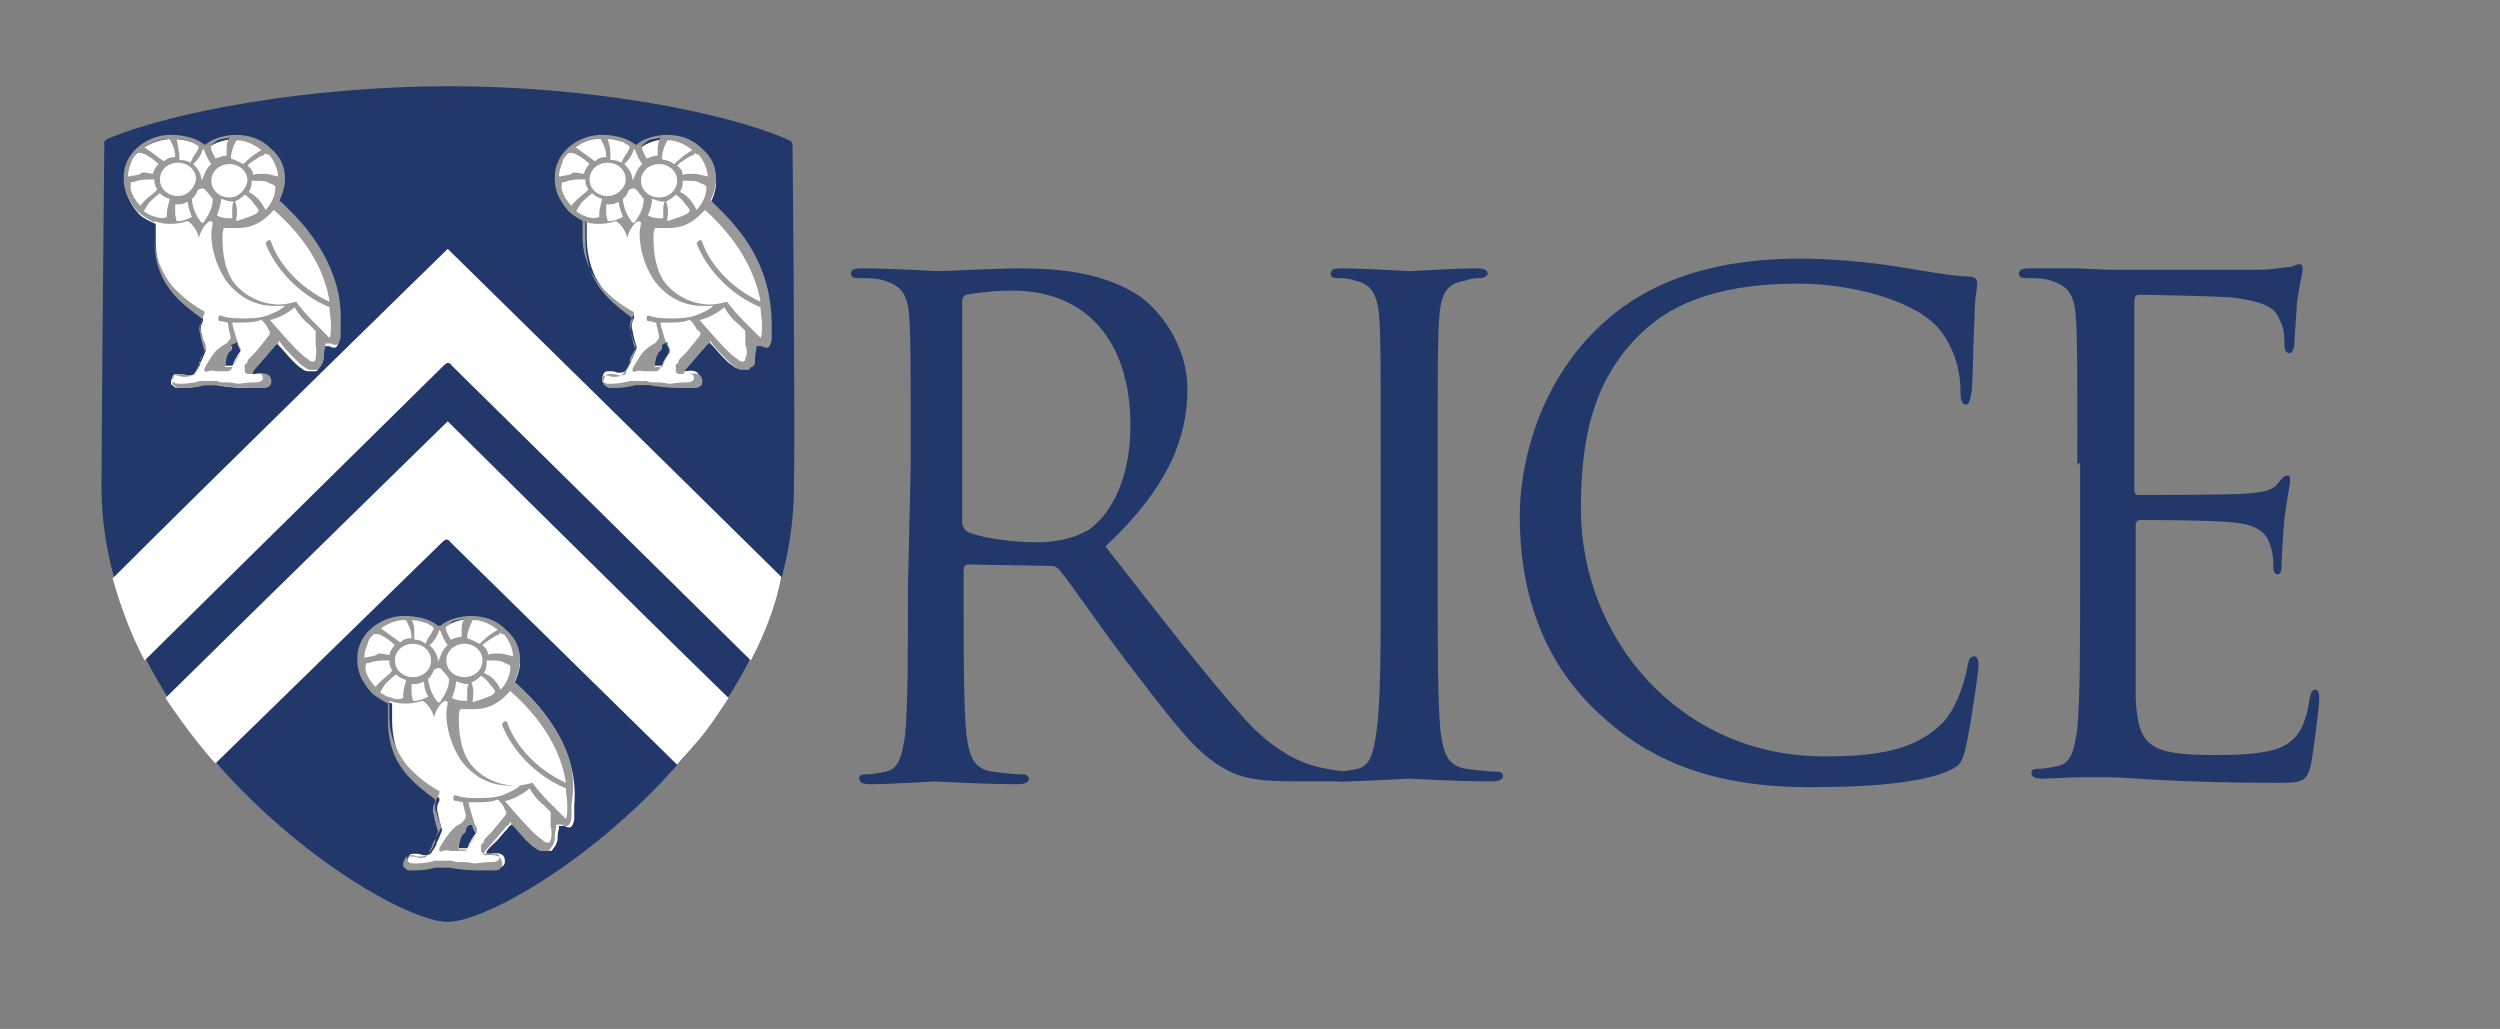<?xml version="1.0" encoding="utf-8"?>
<!-- Generator: Adobe Illustrator 19.1.0, SVG Export Plug-In . SVG Version: 6.00 Build 0)  -->
<svg version="1.1" id="Layer_1" xmlns="http://www.w3.org/2000/svg" xmlns:xlink="http://www.w3.org/1999/xlink" x="0px" y="0px"
	 viewBox="-510 1030 179.8 74" style="enable-background:new -510 1030 179.8 74;" xml:space="preserve">
<rect x="-510" y="1030" width="179.8" height="74" fill="#808080" stroke="none"/>
<style type="text/css">
	.st0{fill:#22386B;}
	.st1{fill:#FFFFFF;}
	.st2{fill:#999999;}
	.st3{fill:none;}
	.st4{fill:#777777;}
	.st5{fill:none;stroke:#22386B;stroke-width:1.25;stroke-miterlimit:10;}
</style>
<g>
	<g>
		<path class="st0" d="M-453,1040.5c0,0,0-0.3-0.2-0.4c-4.7-2.1-14.6-3.9-24.5-3.9c-9.9,0-19.9,1.8-24.6,3.8
			c-0.3,0.2-0.2,0.4-0.2,0.4s-0.2,20.6-0.2,24.6c0,6.9,3.1,13.4,7.2,18.6c6.3,7.8,14.9,12.7,17.7,12.7c2.8,0,11.4-4.9,17.7-12.7
			c4.2-5.2,7.2-11.7,7.2-18.6C-452.8,1061-453,1040.5-453,1040.5z"/>
		<g>
			<path class="st1" d="M-456.4,1047.3c-0.9-1.3-1.9-2.2-2.4-2.6h-0.1v-0.1c0.2-0.4,0.4-1,0.4-1.4c0-0.9-0.3-1.6-1-2.2
				c-0.8-0.8-1.7-1-2.5-1c-0.5,0-1.5,0.2-2,0.7h-0.1l-0.2-0.2c-1-0.8-2.5-0.7-2.5-0.7c-1.7,0.1-3.3,1.4-3.2,3.1c0,0.8,0.3,1.5,1,2.3
				c0.4,0.4,1.2,0.7,1.2,0.7v0.1c0,0.1,0,0,0,0.2c0,0.2,0,0.6,0,0.9c0,1,0.2,1.9,0.6,2.8c0.6,1.1,1.2,1.7,2.8,2.8v0.2
				c-0.2,0.3-0.2,0.7-0.1,0.9c0,0.2,0.2,0.9,0.3,1.2l0,0c0,0-0.3,0.8-0.4,0.9c0,0,0,0,0,0.1c-0.1,0.2-0.2,0.4-0.3,0.5
				c-0.1,0.2-0.2,0.3-0.5,0.3h-0.2c-0.2-0.1-0.4-0.1-0.6-0.1l0,0c-0.2,0-0.3,0-0.4,0.2c0,0.1-0.1,0.2-0.1,0.3c0,0,0,0,0,0.1l0,0l0,0
				c0,0.1,0,0.2,0.1,0.2c0.1,0.1,0.2,0.2,0.3,0.2c0.2,0,0.3,0,0.5,0c0.5,0,1.1-0.1,1.4-0.2h0.2l0,0c0.2,0,0.3,0,0.4,0
				c0,0,0.1,0,0.2,0l0,0l0,0l0,0l0,0l0,0l0,0l0,0h0.2c0.5,0.1,1.3,0.2,2,0.2c0.5,0,0.9,0,1.2,0c0.2,0,0.6-0.1,0.5-0.6
				c0,0,0-0.6-1-0.4h-0.2c0,0-0.2,0-0.1-0.1c0-0.2,0.5-0.6,0.7-0.8l0,0c0.2-0.2,0.5-0.6,0.8-0.9c0.1-0.2,0.2-0.2,0.3-0.3l0.1-0.2
				l0.1,0.2c0.4,0.4,0.7,0.8,1,1.1c0.3,0.3,0.5,0.5,0.7,0.6c0.2,0.2,0.4,0.2,0.5,0.2h0.1l0,0l0,0h0.2l0,0c0.2,0,0.2,0,0.3-0.2
				c0.2-0.2,0.2-0.3,0.3-0.6c0-0.2,0-0.5,0.1-0.8v-0.2h0.2l0,0c0,0,0,0,0.1,0h0.1l0,0l0.2,0.1c0,0,0.1,0,0.2,0s0.1-0.1,0.2-0.2
				s0.1-0.2,0.1-0.4c0-0.2,0-0.4,0-0.8c0,0,0-0.1,0-0.2C-454.5,1051.1-455.2,1049.1-456.4,1047.3z M-462.2,1054.6h0.2v0.2
				c0.1,0.2,0.2,0.4,0.2,0.4l0,0l0,0c0,0.1-0.2,0.3-0.3,0.5c-0.1,0.2-0.2,0.3-0.2,0.4c0,0,0,0.1-0.1,0.2l0,0l0,0l0,0l0,0l0,0l0,0
				h-0.2h-0.2l0,0h-0.1v-0.1c0-0.6,0.3-1,0.3-1l0,0l0,0c0.1,0,0.2-0.2,0.2-0.2C-462.5,1054.8-462.4,1054.8-462.2,1054.6z"/>
		</g>
		<g>
			<path class="st1" d="M-487.5,1047.3c-0.9-1.3-1.9-2.2-2.4-2.6h-0.1v-0.1c0.2-0.4,0.4-1,0.4-1.4c0-0.9-0.3-1.6-1-2.2
				c-0.8-0.8-1.7-1-2.5-1c-0.5,0-1.5,0.2-2,0.7h-0.1h-0.1c-1-0.8-2.5-0.7-2.5-0.7c-1.7,0.1-3.3,1.4-3.2,3.1c0,0.8,0.3,1.5,1,2.3
				c0.4,0.4,1.2,0.7,1.2,0.7v0.1c0,0.1,0,0,0,0.2c0,0.2,0,0.6,0,0.9c0,1,0.2,1.9,0.6,2.8c0.6,1.1,1.2,1.7,2.8,2.8v0.2
				c-0.2,0.3-0.2,0.7-0.1,0.9c0,0.2,0.2,0.9,0.3,1.2l0,0c0,0-0.3,0.8-0.4,0.9c0,0,0,0,0,0.1c-0.1,0.2-0.2,0.4-0.3,0.5
				c-0.1,0.2-0.2,0.3-0.5,0.3h-0.2c-0.2-0.1-0.4-0.1-0.6-0.1l0,0c-0.2,0-0.3,0-0.4,0.2c0,0.1-0.1,0.2-0.1,0.3c0,0,0,0,0,0.1l0,0l0,0
				c0,0.1,0,0.2,0.1,0.2c0.1,0.1,0.2,0.2,0.3,0.2c0.2,0,0.3,0,0.5,0c0.5,0,1.1-0.1,1.4-0.2h0.2l0,0c0.2,0,0.3,0,0.4,0
				c0,0,0.1,0,0.2,0l0,0l0,0l0,0l0,0l0,0l0,0l0,0h0.2c0.5,0.1,1.3,0.2,2,0.2c0.5,0,0.9,0,1.2,0c0.2,0,0.6-0.1,0.5-0.6
				c0,0,0-0.6-1-0.4h-0.2c0,0-0.2,0-0.1-0.1c0-0.2,0.5-0.6,0.7-0.8l0,0c0.2-0.2,0.5-0.6,0.8-0.9c0.1-0.2,0.2-0.2,0.3-0.3l0.1-0.2
				l0.1,0.2c0.4,0.4,0.7,0.8,1,1.1c0.3,0.3,0.5,0.5,0.7,0.6c0.2,0.2,0.4,0.2,0.5,0.2h0.1h0.1l0,0h0.2l0,0c0.2,0,0.2,0,0.3-0.2
				c0.2-0.2,0.2-0.3,0.3-0.6c0-0.2,0-0.5,0.1-0.8v-0.2h0.2l0,0c0,0,0,0,0.1,0h0.1l0,0l0.2,0.1c0,0,0.1,0,0.2,0
				c0.1,0,0.1-0.1,0.2-0.2c0-0.1,0.1-0.2,0.1-0.4c0-0.2,0-0.4,0-0.8c0,0,0-0.1,0-0.2C-485.5,1051.1-486.2,1049.1-487.5,1047.3z
				 M-493.1,1054.6h0.2v0.2c0.1,0.2,0.2,0.4,0.2,0.4l0,0l0,0c0,0.1-0.2,0.3-0.3,0.5c-0.1,0.2-0.2,0.3-0.2,0.4c0,0,0,0.1-0.1,0.2l0,0
				l0,0l0,0l0,0l0,0l0,0h-0.2h-0.2l0,0h-0.1v-0.1c0-0.6,0.3-1,0.3-1l0,0l0,0c0.1,0,0.2-0.2,0.2-0.2
				C-493.5,1054.8-493.4,1054.8-493.1,1054.6z"/>
		</g>
		<g>
			<path class="st1" d="M-470.5,1081.8c-0.9-1.3-1.9-2.2-2.4-2.6h-0.1v-0.1c0.2-0.4,0.4-1,0.4-1.4c0-0.9-0.3-1.6-1-2.2
				c-0.8-0.8-1.7-1-2.5-1c-0.5,0-1.5,0.2-2,0.7h-0.1h-0.1c-1-0.8-2.5-0.7-2.5-0.7c-1.7,0.1-3.3,1.4-3.2,3.1c0,0.8,0.3,1.5,1,2.3
				c0.4,0.4,1.2,0.7,1.2,0.7v0.1c0,0.1,0,0,0,0.2c0,0.2,0,0.6,0,0.9c0,1,0.2,1.9,0.6,2.8c0.6,1.1,1.2,1.7,2.8,2.8v0.2
				c-0.2,0.3-0.2,0.7-0.1,0.9c0,0.2,0.2,0.9,0.3,1.2l0,0c0,0-0.3,0.8-0.4,0.9c0,0,0,0,0,0.1c-0.1,0.2-0.2,0.4-0.3,0.5
				c-0.1,0.2-0.2,0.3-0.5,0.3h-0.2c-0.2-0.1-0.4-0.1-0.6-0.1l0,0c-0.2,0-0.3,0-0.4,0.2c0,0.1-0.1,0.2-0.1,0.3c0,0,0,0,0,0.1l0,0l0,0
				c0,0.1,0,0.2,0.1,0.2c0.1,0.1,0.2,0.2,0.3,0.2c0.2,0,0.3,0,0.5,0c0.5,0,1.1-0.1,1.4-0.2h0.2l0,0c0.2,0,0.3,0,0.4,0
				c0,0,0.1,0,0.2,0l0,0l0,0l0,0l0,0l0,0l0,0l0,0h0.2c0.5,0.1,1.3,0.2,2,0.2c0.5,0,0.9,0,1.2,0c0.2,0,0.6-0.1,0.5-0.6
				c0,0,0-0.6-1-0.4h-0.2c0,0-0.2,0-0.1-0.1c0-0.2,0.5-0.6,0.7-0.8l0,0c0.2-0.2,0.5-0.6,0.8-0.9c0.1-0.2,0.2-0.2,0.3-0.3l0.1-0.2
				l0.1,0.2c0.4,0.4,0.7,0.8,1,1.1c0.3,0.3,0.5,0.5,0.7,0.6c0.2,0.2,0.4,0.2,0.5,0.2h0.1l0,0l0,0h0.2l0,0c0.2,0,0.2,0,0.3-0.2
				c0.2-0.2,0.2-0.3,0.3-0.6c0-0.2,0-0.5,0.1-0.8v-0.2h0.2l0,0c0,0,0,0,0.1,0h0.1l0,0l0.2,0.1c0,0,0.1,0,0.2,0
				c0.1,0,0.1-0.1,0.2-0.2c0-0.1,0.1-0.2,0.1-0.4c0-0.2,0-0.4,0-0.8c0,0,0-0.1,0-0.2C-468.5,1085.7-469.2,1083.7-470.5,1081.8z
				 M-476.2,1089.3h0.2v0.2c0.1,0.2,0.2,0.4,0.2,0.4l0,0l0,0c0,0.1-0.2,0.3-0.3,0.5c-0.1,0.2-0.2,0.3-0.2,0.4c0,0,0,0.1-0.1,0.2l0,0
				l0,0l0,0l0,0l0,0l0,0h-0.2h-0.2h-0.1h-0.1v-0.1c0-0.6,0.3-1,0.3-1l0,0l0,0c0.1,0,0.2-0.2,0.2-0.2
				C-476.5,1089.5-476.4,1089.4-476.2,1089.3z"/>
		</g>
		<path class="st1" d="M-477.8,1060.3c0,0-13.5,13.2-20.3,19.9c0.8,1.2,1.6,2.3,2.4,3.3c0.4,0.5,0.8,1,1.2,1.4l16.3-15.9
			c0,0,0.2-0.2,0.3-0.2c0.2,0,0.3,0.2,0.3,0.2l16.3,16c0.4-0.5,0.9-1,1.3-1.5c0.9-1,1.6-2.1,2.4-3.3
			C-464.8,1073.2-477.8,1060.3-477.8,1060.3z"/>
		<path class="st1" d="M-453.8,1071.5c-7.9-7.8-24-23.6-24-23.6s-16.5,16.1-24.1,23.7c0.6,2.1,1.3,4,2.3,5.9l21.5-21.2
			c0,0,0.2-0.2,0.3-0.2c0.2,0,0.3,0.2,0.3,0.2l21.5,21.2C-455,1075.6-454.2,1073.5-453.8,1071.5z"/>
		<path class="st2" d="M-456.4,1047.2c-0.9-1.3-1.9-2.2-2.4-2.7h-0.1v-0.1c0.2-0.4,0.4-1,0.4-1.5c0-0.9-0.3-1.6-1-2.2
			c-0.8-0.8-1.7-1-2.6-1c-0.5,0-1.6,0.2-2.1,0.7h-0.1l0,0c-1-0.8-2.6-0.7-2.6-0.7c-1.7,0.1-3.3,1.4-3.2,3.2c0,0.8,0.3,1.5,1,2.3
			c0.4,0.4,1.2,0.8,1.2,0.8v0.1c0,0.1,0,0,0,0.2c0,0.2,0,0.6,0,0.9c0,1,0.2,2,0.6,2.8c0.6,1.1,1.2,1.7,2.8,2.9v0.2
			c-0.2,0.3-0.2,0.7-0.1,0.9c0,0.2,0.2,0.9,0.3,1.2l0,0c0,0-0.3,0.8-0.4,0.9c0,0,0,0,0,0.1c-0.1,0.2-0.2,0.4-0.3,0.6
			c0.1,0.1-0.1,0.2-0.3,0.2h-0.2c-0.2-0.1-0.4-0.1-0.6-0.1l0,0c-0.2,0-0.3,0-0.4,0.2c0,0.1-0.1,0.2-0.1,0.3c0,0,0,0,0,0.1l0,0l0,0
			c0,0.1,0,0.2,0.1,0.2c0.1,0.1,0.2,0.2,0.3,0.2c0.2,0,0.3,0,0.5,0c0.5,0,1.1-0.1,1.4-0.2h0.2l0,0c0.2,0,0.3,0,0.4,0
			c0,0,0.1,0,0.2,0l0,0l0,0l0,0l0,0l0,0l0,0l0,0h0.2c0.5,0.1,1.3,0.2,2.1,0.2c0.5,0,0.9,0,1.2,0c0.2,0,0.6-0.1,0.5-0.6
			c0,0,0-0.6-1-0.4h-0.2c0,0-0.2,0-0.1-0.1c0-0.2,0.5-0.6,0.7-0.9l0,0c0.2-0.2,0.5-0.6,0.8-0.9c0.1-0.2,0.2-0.2,0.3-0.3l0.1-0.2
			l0.1,0.2c0.4,0.5,0.7,0.8,1,1.1c0.3,0.3,0.5,0.5,0.7,0.6c0.2,0.2,0.4,0.2,0.5,0.2h0.1l0,0l0,0h0.2l0,0c0.2,0,0.2,0,0.3-0.2
			c0.2,0,0.3-0.2,0.3-0.4s0-0.5,0.1-0.9v-0.2h0.2l0,0c0,0,0,0,0.1,0h0.1l0,0l0.2,0.1c0,0,0.1,0,0.2,0c0.1,0,0.1-0.1,0.2-0.2
			c0-0.1,0.1-0.2,0.1-0.4c0-0.2,0-0.4,0-0.8c0,0,0-0.1,0-0.2C-454.5,1051.1-455.1,1049.1-456.4,1047.2z M-459.9,1041.1
			L-459.9,1041.1L-459.9,1041.1c0,0,0.2,0,0.2,0.1c0.2,0.2,0.6,0.9,0.6,1.5l0,0l0,0l0,0l0,0c-0.4-0.1-0.7-0.2-1-0.2
			c-0.4,0-0.7,0-0.8,0.1l0,0l0,0l0,0c0-0.4-0.3-0.6-0.4-0.7l0,0l0,0c0.3-0.3,0.7-0.5,1-0.7c0.2,0,0.2-0.1,0.3-0.2
			C-459.9,1041.1-459.9,1041.1-459.9,1041.1z M-462.1,1044.5L-462.1,1044.5L-462.1,1044.5L-462.1,1044.5c0.4-0.2,0.6-0.4,0.7-0.5
			l0,0l0,0c0.3,0.2,0.5,0.4,0.7,0.7c0.2,0.2,0.3,0.4,0.3,0.4l0,0c0,0,0,0.1-0.1,0.2c-0.2,0.2-0.9,0.4-1.5,0.6l0,0l0,0
			c0-0.1,0-0.2,0-0.2C-461.9,1045.1-462,1044.7-462.1,1044.5z M-462.6,1044.2c-0.7,0-1.3-0.5-1.3-1.2s0.6-1.2,1.3-1.2
			c0.7,0,1.3,0.5,1.3,1.2C-461.3,1043.6-461.8,1044.2-462.6,1044.2z M-462.3,1045.1c0,0.2,0,0.4,0,0.5v0.1l0,0l0,0c0,0-0.1,0-0.2,0
			c-0.2,0-0.5,0-0.9-0.2l0,0l0,0l0,0l0,0l0,0l0,0c0.2-0.5,0.3-0.9,0.3-1.2l0,0l0,0l0,0c0.3,0.1,0.6,0.2,0.8,0.2c0,0,0,0,0.1,0l0,0
			l0,0l0,0C-462.3,1044.7-462.3,1045-462.3,1045.1z M-465.2,1045.6L-465.2,1045.6L-465.2,1045.6L-465.2,1045.6L-465.2,1045.6
			L-465.2,1045.6L-465.2,1045.6c-0.4,0.2-0.7,0.3-0.9,0.3c-0.1,0-0.2,0-0.2,0l0,0l0,0l0,0l0,0c0-0.1-0.1-0.3-0.1-0.6
			c0-0.2,0-0.4,0-0.6l0,0l0,0l0,0l0,0c0,0,0,0,0.1,0c0.2,0,0.5,0,0.8-0.2l0,0l0,0l0,0l0,0C-465.5,1044.7-465.4,1045.1-465.2,1045.6z
			 M-466.3,1044.1c-0.7,0-1.3-0.5-1.3-1.2c0-0.7,0.6-1.2,1.3-1.2s1.3,0.5,1.3,1.2C-465,1043.5-465.6,1044.1-466.3,1044.1z
			 M-464.8,1043.7c0.2-0.2,0.5-0.2,0.6,0c0.2,0.2,0.4,0.5,0.5,0.6c0,0.4-0.1,0.9-0.6,1.6c0,0.1-0.2,0.2-0.3,0
			c-0.6-0.8-0.6-1.6-0.6-1.6C-464.9,1044.1-464.8,1043.7-464.8,1043.7z M-461.1,1043.8L-461.1,1043.8
			C-461.1,1043.7-461.1,1043.7-461.1,1043.8L-461.1,1043.8c0.2-0.3,0.2-0.6,0.2-0.8l0,0l0,0l0,0c0.1,0,0.2,0,0.3,0
			c0.4,0,0.8,0,1,0.2c0.2,0,0.4,0.2,0.4,0.2l0,0c0,0,0,0,0,0.2c0,0.3-0.2,1-0.7,1.5l0,0l0,0l0,0
			C-460.4,1044.1-460.9,1043.9-461.1,1043.8z M-462.4,1041.4c0-0.3,0.1-0.6,0.2-0.9c0.1-0.2,0.2-0.4,0.2-0.4l0,0l0,0c0,0,0,0,0.2,0
			l0,0c0.3,0,1,0.2,1.6,0.7l0,0l0,0c-0.6,0.3-1.2,0.9-1.3,1l0,0l0,0l0,0c-0.3-0.2-0.6-0.3-0.8-0.3
			C-462.4,1041.4-462.4,1041.4-462.4,1041.4L-462.4,1041.4z M-463.5,1040.2c0.2-0.2,0.6-0.2,1-0.3l0,0l0,0l0,0l0,0
			c-0.2,0.3-0.2,0.7-0.2,0.9c0,0.2,0,0.3,0,0.4l0,0l0,0c-0.4,0-0.7,0.2-0.8,0.2l0,0l0,0c-0.1-0.2-0.2-0.4-0.3-0.6
			c0-0.2-0.1-0.4-0.1-0.4l0,0C-463.9,1040.6-463.8,1040.4-463.5,1040.2z M-463.8,1041.8c-0.4,0.3-0.5,0.8-0.7,1.2
			c0-0.5-0.3-0.9-0.6-1.2c0,0,0.5-0.4,0.7-1.1C-464.3,1040.7-464.2,1041.3-463.8,1041.8z M-466.3,1040L-466.3,1040L-466.3,1040
			L-466.3,1040L-466.3,1040L-466.3,1040C-466.2,1040-466.2,1040-466.3,1040c0.3,0,0.7,0.1,1,0.2c0.2,0,0.3,0.2,0.4,0.2
			s0.2,0.2,0.2,0.2l0,0c0,0-0.1,0.2-0.2,0.4c-0.2,0.2-0.3,0.5-0.4,0.7l0,0l0,0l0,0c-0.2-0.1-0.4-0.2-0.8-0.2l0,0l0,0l0,0l0,0
			c0-0.1,0-0.2,0-0.4C-466.1,1040.6-466.2,1040.3-466.3,1040L-466.3,1040z M-468.6,1040.6c0.5-0.4,1.2-0.6,1.6-0.6
			c0.2,0,0.2,0,0.2,0l0,0l0,0c0,0,0.1,0.2,0.2,0.4c0.1,0.2,0.2,0.5,0.2,0.9l0,0l0,0c-0.2,0-0.5,0-0.8,0.3l0,0l0,0l0,0l0,0
			C-467.4,1041.5-468,1041-468.6,1040.6L-468.6,1040.6L-468.6,1040.6z M-469.8,1042.7L-469.8,1042.7L-469.8,1042.7L-469.8,1042.7
			c0-0.5,0.2-0.8,0.3-1.2c0.1-0.2,0.2-0.3,0.2-0.3c0.1-0.1,0.2-0.2,0.2-0.2l0,0l0,0l0,0c0,0,0,0,0.2,0c0.2,0,0.8,0.3,1.3,0.8l0,0
			l0,0c-0.1,0.1-0.3,0.3-0.4,0.7l0,0l0,0l0,0l0,0c-0.2,0-0.4-0.1-0.8-0.1C-468.9,1042.6-469.3,1042.6-469.8,1042.7L-469.8,1042.7
			L-469.8,1042.7z M-468.9,1044.8L-468.9,1044.8L-468.9,1044.8L-468.9,1044.8c-0.5-0.5-0.8-1.2-0.7-1.5c0-0.2,0-0.2,0.1-0.2l0,0l0,0
			c0,0,0,0,0.1,0c0.2-0.1,0.6-0.2,1.2-0.2c0.1,0,0.2,0,0.3,0l0,0l0,0l0,0c0,0.2,0,0.4,0.2,0.7l0,0l0,0l0,0l0,0
			C-467.8,1043.9-468.4,1044.1-468.9,1044.8z M-468,1045.5c-0.2,0-0.3-0.2-0.4-0.2s-0.2-0.2-0.1-0.2l0,0c0,0,0.1-0.2,0.3-0.5
			c0.2-0.2,0.5-0.5,0.8-0.7l0,0l0,0l0,0c0.1,0.1,0.3,0.3,0.7,0.4l0,0l0,0l0,0l0,0c0,0.2-0.2,0.6-0.2,1.1c0,0.1,0,0.2,0,0.2l0,0l0,0
			C-467.3,1045.8-467.8,1045.6-468,1045.5z M-459.8,1054.3c-0.2,0.3-0.5,0.6-0.8,1c-0.2,0.2-0.3,0.3-0.4,0.4
			c-0.1,0.1-0.2,0.2-0.2,0.3s-0.1,0.2-0.2,0.2v0.2c0,0.1,0,0.2,0,0.3c0,0.1,0.2,0.2,0.2,0.2c0.1,0,0.2,0,0.3,0c0.1,0,0.2,0,0.2,0
			c0.2,0,0.3,0,0.4,0l0,0c0.2,0,0.2,0.2,0.2,0.3l0,0c0,0,0,0,0,0.1c-0.1,0.1-0.2,0.2-0.5,0.2c0,0-0.1,0-0.2,0c-0.4,0-0.9,0.1-1,0.1
			c-0.2,0-0.5-0.1-0.8-0.1c-0.1,0-0.2,0-0.3,0c-0.2,0-0.4,0-0.6-0.1c-0.2,0-0.2,0-0.3,0l0,0l0,0l0,0l0,0l0,0l0,0l0,0l0,0l0,0l0,0
			l0,0l0,0l0,0l0,0l0,0l0,0l0,0l0,0h-0.2c-0.2,0-0.3,0-0.4,0s-0.2,0-0.3,0c-0.3,0.1-0.9,0.2-1.4,0.2c-0.2,0-0.4,0-0.5-0.1
			c0,0-0.1,0-0.1-0.1c0,0,0,0,0-0.1l0,0l0,0c0,0,0-0.1,0-0.2c0,0,0.1,0,0.2-0.1c0.1,0,0.3,0,0.5,0.1c0.1,0,0.2,0,0.3,0
			c0.2,0,0.4-0.1,0.5-0.2c0.2-0.2,0.3-0.4,0.4-0.6c0-0.1,0.1-0.2,0.1-0.3s0-0.2,0-0.2c0.1-0.2,0.4-0.7,0.4-0.7s0-0.1,0-0.2
			c0,0,0-0.2-0.2-0.5c0-0.3-0.2-0.6-0.2-0.7c0,0,0,0,0-0.1c0-0.2,0-0.5,0.2-0.8c0,0,0-0.1,0.1-0.2c0-0.1,0-0.2-0.1-0.2
			c-0.9-0.5-1.5-1-2.1-1.6c-0.4-0.4-0.7-0.9-0.9-1.3c-0.5-1-0.6-1.8-0.6-2.5c0-0.4,0-0.8,0-1.1c0.3,0.1,0.7,0.2,1,0.2
			c0.5,0,0.7,0,1.4-0.2c0.5,0.3,0.8,1,0.8,1.2c0.3-1,0.8-1.2,0.8-1.2s0.1,0,0.2,0.1c0,0.2-0.1,0.5-0.1,0.8c0,1,0.3,2.2,1,3.3
			c0.7,1,1.9,1.9,3.5,1.9l0,0c0.2,0,0.5,0,0.8,0c-0.3,0.3-0.8,0.5-1.3,0.7c-0.6,0.2-1.3,0.2-1.9,0.2c-0.7,0-1.2-0.1-1.4-0.2
			c-0.1,0-0.2,0-0.2,0.2c0,0.1,0,0.2,0.2,0.2c0.2,0,0.3,0.1,0.5,0.1l0,0c0,0.3,0.2,0.7,0.2,1.1c-0.1,0.2-0.2,0.2-0.2,0.3
			c-0.2,0.2-0.4,0.2-0.7,0.5c-0.3,0.2-0.6,0.7-1,1.4v0.2c0,0,0.2,0.1,0.2,0c0.1,0,0.3-0.1,0.6,0c0,0,0.1,0,0.2,0l0,0l0,0l0,0
			c0.1,0,0.2,0,0.2,0s0.2,0,0.3,0c0,0,0.1,0,0.2,0c0,0,0.1,0,0.2-0.1l0,0c0.1-0.1,0.2-0.4,0.4-0.7c0.2-0.3,0.3-0.6,0.3-0.6
			s0-0.1,0-0.2c0,0,0-0.1-0.1-0.2c-0.1-0.2-0.2-0.6-0.3-0.9s-0.2-0.7-0.2-0.8c0.2,0,0.4,0,0.6,0c0.5,0,1,0,1.5-0.2
			c0.2,0.2,0.4,0.4,0.5,0.7C-459.5,1053.9-459.6,1054.1-459.8,1054.3z M-462.2,1054.7l0.2-0.1v0.2c0.1,0.2,0.2,0.4,0.2,0.5l0,0l0,0
			c0,0.1-0.2,0.3-0.3,0.5c-0.1,0.2-0.2,0.3-0.2,0.4c0,0,0,0.1-0.1,0.2l0,0l0,0l0,0l0,0l0,0l0,0h-0.2h-0.2l0,0h-0.1v-0.1
			c0-0.6,0.3-1,0.3-1l0,0l0,0c0.1,0,0.2-0.2,0.2-0.2C-462.5,1054.9-462.4,1054.8-462.2,1054.7z M-456.4,1055.8
			c0,0.1-0.1,0.2-0.1,0.2s0,0-0.1,0c-0.1,0-0.2,0-0.4-0.2c-0.5-0.3-1.4-1.3-2.7-2.8c0,0,0,0,0.1,0c0.7-0.2,1.2-0.5,1.7-0.9
			c0.2,0.4,0.6,0.9,1,1.2c0.2,0.2,0.3,0.3,0.5,0.5c0,0.3,0,0.7,0,1C-456.2,1055.2-456.3,1055.6-456.4,1055.8z M-455.2,1053.3
			c0,0.5,0,0.8-0.1,1l0,0c-0.2-0.2-0.7-0.7-1.2-1.2s-1-1.1-1.2-1.4l0,0l0,0l0,0l0,0l0,0l0,0l0,0l0,0l0,0l0,0l0,0l0,0l0,0l0,0l0,0
			l0,0c-0.4,0.1-0.8,0.2-1.2,0.2c-1.4,0-2.6-0.7-3.3-1.6c-0.7-1-0.8-2.3-0.8-3.2c0-0.2,0-0.5,0.1-0.7c0.3,0,0.6,0,1,0
			c1,0,1.7-0.4,2.3-1c0.1-0.1,0.2-0.2,0.3-0.3c0.9,0.8,3.4,3.2,4,6.6c-2.2-1-3.7-2.8-4.2-4.3c0-0.1-0.2-0.2-0.2-0.1
			c-0.1,0-0.2,0.2-0.2,0.2c0.6,1.6,2.2,3.6,4.6,4.6C-455.3,1052.5-455.2,1052.9-455.2,1053.3
			C-455.2,1053.2-455.2,1053.2-455.2,1053.3z"/>
		<path class="st2" d="M-470.5,1081.8c-0.9-1.3-1.9-2.2-2.4-2.7h-0.1v-0.1c0.2-0.4,0.4-1,0.4-1.5c0-0.9-0.3-1.6-1-2.2
			c-0.8-0.8-1.7-1-2.6-1c-0.5,0-1.6,0.2-2.1,0.7h-0.1h-0.1c-1-0.8-2.6-0.7-2.6-0.7c-1.7,0.1-3.3,1.4-3.2,3.2c0,0.8,0.3,1.5,1,2.3
			c0.4,0.4,1.2,0.8,1.2,0.8v0.1c0,0.1,0,0,0,0.2c0,0.2,0,0.6,0,0.9c0,1,0.2,2,0.6,2.8c0.6,1.1,1.2,1.7,2.8,2.9v0.2
			c-0.2,0.3-0.2,0.7-0.1,0.9c0,0.2,0.2,0.9,0.3,1.2l0,0c0,0-0.3,0.8-0.4,0.9c0,0,0,0,0,0.1c-0.1,0.2-0.2,0.4-0.3,0.6
			c-0.1,0.2-0.2,0.3-0.5,0.3h-0.2c-0.2-0.1-0.4-0.1-0.6-0.1l0,0c-0.2,0-0.3,0-0.4,0.2c0,0.1-0.1,0.2-0.1,0.3c0,0,0,0,0,0.1l0,0l0,0
			c0,0.1,0,0.2,0.1,0.2c0.1,0.1,0.2,0.2,0.3,0.2c0.2,0,0.3,0,0.5,0c0.5,0,1.1-0.1,1.4-0.2h0.2l0,0c0.2,0,0.3,0,0.4,0
			c0,0,0.1,0,0.2,0l0,0l0,0l0,0l0,0l0,0l0,0l0,0h0.2c0.5,0.1,1.3,0.2,2.1,0.2c0.5,0,0.9,0,1.2,0c0.2,0,0.6-0.1,0.5-0.6
			c0,0,0-0.6-1-0.5h-0.2c0,0-0.2,0-0.1-0.1c0-0.2,0.5-0.6,0.7-0.9l0,0c0.2-0.2,0.5-0.6,0.8-0.9c0.1-0.2,0.2-0.2,0.3-0.3l0.1-0.2
			l0.1,0.2c0.4,0.4,0.7,0.8,1,1.1c0.3,0.3,0.5,0.5,0.7,0.6c0.2,0.2,0.4,0.2,0.5,0.2h0.1l0,0l0,0h0.2l0,0c0.2,0,0.2,0,0.3-0.2
			c0.2-0.2,0.2-0.3,0.3-0.6c0-0.2,0-0.5,0.1-0.9v-0.2h0.2l0,0c0,0,0,0,0.1,0h0.1l0,0l0.2,0.1c0,0,0.1,0,0.2,0c0.1,0,0.1-0.1,0.2-0.2
			c0-0.1,0.1-0.2,0.1-0.4c0-0.2,0-0.4,0-0.8c0,0,0-0.1,0-0.2C-468.5,1085.7-469.1,1083.7-470.5,1081.8z M-473.9,1075.6
			L-473.9,1075.6L-473.9,1075.6c0,0,0.2,0,0.2,0.1c0.2,0.2,0.6,0.9,0.6,1.5l0,0l0,0l0,0l0,0c-0.4-0.1-0.7-0.2-1-0.2
			c-0.4,0-0.7,0-0.8,0.1l0,0l0,0l0,0c0-0.4-0.3-0.6-0.4-0.7l0,0l0,0c0.3-0.3,0.7-0.5,1-0.7c0.2,0,0.2-0.1,0.3-0.2
			C-473.9,1075.6-473.9,1075.6-473.9,1075.6z M-476.1,1079.1L-476.1,1079.1C-476.1,1079-476.1,1079-476.1,1079.1L-476.1,1079.1
			c0.4-0.2,0.6-0.4,0.7-0.5l0,0l0,0c0.3,0.2,0.5,0.4,0.7,0.7c0.2,0.2,0.3,0.4,0.3,0.4l0,0c0,0,0,0.1-0.1,0.2
			c-0.2,0.2-0.9,0.4-1.5,0.6l0,0l0,0c0-0.1,0-0.2,0-0.2C-475.9,1079.7-476,1079.3-476.1,1079.1z M-476.6,1078.7
			c-0.7,0-1.3-0.5-1.3-1.2s0.6-1.2,1.3-1.2c0.7,0,1.3,0.5,1.3,1.2S-475.9,1078.7-476.6,1078.7z M-476.4,1079.8c0,0.2,0,0.4,0,0.5
			v0.1l0,0l0,0c0,0-0.1,0-0.2,0c-0.2,0-0.5,0-0.9-0.2l0,0l0,0l0,0l0,0l0,0l0,0c0.2-0.5,0.3-0.9,0.3-1.2l0,0l0,0l0,0
			c0.3,0.1,0.6,0.2,0.8,0.2c0,0,0,0,0.1,0l0,0l0,0l0,0C-476.4,1079.4-476.4,1079.6-476.4,1079.8z M-479.2,1080.1L-479.2,1080.1
			L-479.2,1080.1C-479.2,1080.2-479.2,1080.2-479.2,1080.1C-479.2,1080.2-479.2,1080.2-479.2,1080.1
			C-479.2,1080.2-479.2,1080.2-479.2,1080.1L-479.2,1080.1c-0.4,0.2-0.7,0.3-0.9,0.3c-0.1,0-0.2,0-0.2,0l0,0l0,0l0,0l0,0
			c0-0.1-0.1-0.3-0.1-0.6c0-0.2,0-0.4,0-0.6l0,0l0,0l0,0l0,0c0,0,0,0,0.1,0c0.2,0,0.5,0,0.8-0.2l0,0l0,0l0,0l0,0
			C-479.5,1079.2-479.5,1079.6-479.2,1080.1z M-480.3,1078.7c-0.7,0-1.3-0.5-1.3-1.2s0.6-1.2,1.3-1.2c0.7,0,1.3,0.5,1.3,1.2
			S-479.6,1078.7-480.3,1078.7z M-478.8,1078.2c0.2-0.2,0.5-0.2,0.6,0c0.2,0.2,0.4,0.5,0.5,0.6c0,0.4-0.1,0.9-0.6,1.6
			c0,0.1-0.2,0.2-0.3,0c-0.6-0.8-0.6-1.6-0.6-1.6C-479,1078.7-478.8,1078.2-478.8,1078.2z M-475.2,1078.4L-475.2,1078.4
			L-475.2,1078.4L-475.2,1078.4c0.2-0.3,0.2-0.6,0.2-0.8v-0.1l0,0l0,0c0.1,0,0.2,0,0.3,0c0.4,0,0.8,0,1,0.2c0.2,0,0.4,0.2,0.4,0.2
			l0,0c0,0,0,0,0,0.2c0,0.3-0.2,1-0.7,1.5l0,0l0,0l0,0C-474.4,1078.7-475,1078.5-475.2,1078.4z M-476.4,1075.9
			c0-0.3,0.1-0.6,0.2-0.9c0.1-0.2,0.2-0.4,0.2-0.4l0,0l0,0c0,0,0,0,0.2,0l0,0c0.3,0,1,0.2,1.6,0.7l0,0l0,0c-0.6,0.3-1.2,0.9-1.3,1
			l0,0l0,0l0,0C-475.9,1076.1-476.1,1076-476.4,1075.9C-476.4,1076-476.4,1076-476.4,1075.9L-476.4,1075.9z M-477.6,1074.8
			c0.2-0.2,0.6-0.2,1-0.3l0,0l0,0l0,0l0,0c-0.2,0.3-0.2,0.7-0.2,0.9c0,0.2,0,0.3,0,0.4l0,0l0,0c-0.4,0-0.7,0.2-0.8,0.2l0,0l0,0
			c-0.1-0.2-0.2-0.4-0.3-0.6c0-0.2-0.1-0.4-0.1-0.4l0,0C-477.9,1075.1-477.8,1075-477.6,1074.8z M-477.8,1076.4
			c-0.4,0.3-0.5,0.8-0.7,1.2c0-0.5-0.3-0.9-0.6-1.2c0,0,0.5-0.4,0.7-1.1C-478.3,1075.3-478.2,1075.9-477.8,1076.4z M-480.4,1074.6
			L-480.4,1074.6L-480.4,1074.6C-480.3,1074.6-480.3,1074.6-480.4,1074.6L-480.4,1074.6L-480.4,1074.6
			C-480.3,1074.6-480.3,1074.6-480.4,1074.6c0.3,0,0.7,0.1,1,0.2c0.2,0,0.3,0.2,0.4,0.2c0.1,0,0.2,0.2,0.2,0.2l0,0
			c0,0-0.1,0.2-0.2,0.4c-0.2,0.2-0.3,0.5-0.4,0.7l0,0l0,0l0,0c-0.1-0.1-0.4-0.3-0.8-0.3l0,0l0,0l0,0l0,0c0-0.1,0-0.2,0-0.4
			C-480.2,1075.2-480.2,1074.9-480.4,1074.6L-480.4,1074.6z M-482.6,1075.2c0.5-0.4,1.2-0.6,1.6-0.6c0.2,0,0.2,0,0.2,0l0,0l0,0
			c0,0,0.1,0.2,0.2,0.4s0.2,0.5,0.2,0.9l0,0l0,0c-0.2,0-0.5,0-0.8,0.3l0,0l0,0l0,0l0,0C-481.4,1076.1-482,1075.6-482.6,1075.2
			L-482.6,1075.2L-482.6,1075.2z M-483.8,1077.3L-483.8,1077.3L-483.8,1077.3C-483.8,1077.2-483.8,1077.2-483.8,1077.3
			c0-0.5,0.2-0.8,0.3-1.2c0.1-0.2,0.2-0.3,0.2-0.3c0.1-0.1,0.2-0.2,0.2-0.2l0,0l0,0l0,0c0,0,0,0,0.2,0c0.2,0,0.8,0.3,1.3,0.8l0,0
			l0,0c-0.1,0.1-0.3,0.3-0.4,0.7l0,0l0,0l0,0l0,0c-0.2,0-0.4-0.1-0.8-0.1C-483,1077.2-483.3,1077.2-483.8,1077.3L-483.8,1077.3
			L-483.8,1077.3z M-483,1079.4L-483,1079.4L-483,1079.4L-483,1079.4c-0.5-0.5-0.8-1.2-0.7-1.5c0-0.2,0-0.2,0.1-0.2l0,0l0,0
			c0,0,0,0,0.1,0c0.2-0.1,0.6-0.2,1.2-0.2c0.1,0,0.2,0,0.3,0l0,0l0,0l0,0c0,0.2,0,0.4,0.2,0.7l0,0l0,0l0,0l0,0
			C-481.9,1078.5-482.4,1078.7-483,1079.4z M-482.1,1080.1c-0.2,0-0.3-0.2-0.4-0.2s-0.2-0.2-0.1-0.2l0,0c0,0,0.1-0.2,0.3-0.5
			c0.2-0.2,0.5-0.5,0.8-0.7l0,0l0,0l0,0c0.1,0.1,0.3,0.3,0.7,0.4l0,0l0,0l0,0l0,0c0,0.2-0.2,0.6-0.2,1.1c0,0.1,0,0.2,0,0.2l0,0l0,0
			C-481.4,1080.4-481.8,1080.2-482.1,1080.1z M-473.8,1088.8c-0.2,0.3-0.5,0.6-0.8,1c-0.2,0.2-0.3,0.3-0.4,0.4
			c-0.1,0.1-0.2,0.2-0.2,0.3s-0.1,0.2-0.2,0.2v0.2c0,0.1,0,0.2,0,0.3c0,0.1,0.2,0.2,0.2,0.2c0.1,0,0.2,0,0.3,0s0.2,0,0.2,0
			c0.2,0,0.3,0,0.4,0l0,0c0.2,0,0.2,0.2,0.2,0.3l0,0c0,0,0,0,0,0.1c-0.1,0.1-0.2,0.2-0.5,0.2c0,0-0.1,0-0.2,0c-0.4,0-0.9,0.1-1,0.1
			c-0.2,0-0.5-0.1-0.8-0.1c-0.1,0-0.2,0-0.3,0c-0.2,0-0.4,0-0.6-0.1c-0.2,0-0.2,0-0.3,0l0,0l0,0l0,0l0,0l0,0l0,0l0,0l0,0l0,0l0,0
			l0,0l0,0l0,0l0,0l0,0l0,0l0,0l0,0h-0.2c-0.2,0-0.3,0-0.4,0s-0.2,0-0.3,0c-0.3,0.1-0.9,0.2-1.4,0.2c-0.2,0-0.4,0-0.5-0.1
			c0,0-0.1,0-0.1-0.1c0,0,0,0,0-0.1l0,0l0,0c0,0,0-0.1,0-0.2c0,0,0.1,0,0.2-0.1c0.1,0,0.3,0,0.5,0.1c0.1,0,0.2,0,0.3,0
			c0.2,0,0.4-0.1,0.5-0.2c0.2-0.2,0.3-0.4,0.4-0.6c0-0.1,0.1-0.2,0.1-0.3s0-0.2,0-0.2c0.1-0.2,0.4-0.7,0.4-0.7s0-0.1,0-0.2
			c0,0,0-0.2-0.2-0.5c0-0.3-0.2-0.6-0.2-0.7c0,0,0,0,0-0.1c0-0.2,0-0.5,0.2-0.8c0,0,0-0.1,0.1-0.2v-0.2l0,0c-0.9-0.5-1.5-1-2.1-1.6
			c-0.4-0.4-0.7-0.9-0.9-1.3c-0.5-1-0.6-1.8-0.6-2.5c0-0.4,0-0.8,0-1.1c0.3,0.1,0.7,0.2,1,0.2c0.5,0,0.7,0,1.4-0.2
			c0.5,0.3,0.8,1,0.8,1.2c0.3-1,0.8-1.2,0.8-1.2s0.1,0,0.2,0.1c0,0.2-0.1,0.5-0.1,0.8c0,1,0.3,2.2,1,3.3c0.7,1,1.9,1.9,3.5,1.9l0,0
			c0.2,0,0.5,0,0.8,0c-0.3,0.3-0.8,0.5-1.3,0.7c-0.6,0.2-1.3,0.2-1.9,0.2c-0.7,0-1.2-0.1-1.4-0.2c-0.1,0-0.2,0-0.2,0.2
			c0,0.1,0,0.2,0.2,0.2c0.2,0,0.3,0.1,0.5,0.1l0,0c0,0.3,0.2,0.7,0.2,1.1c-0.1,0.2-0.2,0.2-0.2,0.3c-0.2,0.2-0.4,0.2-0.7,0.5
			c-0.3,0.3-0.6,0.7-1,1.4v0.2c0,0,0.2,0.1,0.2,0c0.1,0,0.3-0.1,0.6,0c0,0,0.1,0,0.2,0h0.1l0,0l0,0c0.1,0,0.2,0,0.2,0
			c0.1,0,0.2,0,0.3,0c0,0,0.1,0,0.2,0c0,0,0.1,0,0.2-0.1l0,0c0.1-0.1,0.2-0.4,0.4-0.7c0.2-0.3,0.3-0.6,0.3-0.6s0-0.1,0-0.2
			c0,0,0-0.1-0.1-0.2c-0.1-0.2-0.2-0.6-0.3-0.9s-0.2-0.7-0.2-0.8c0.2,0,0.4,0,0.6,0c0.5,0,1,0,1.5-0.2c0.2,0.2,0.4,0.4,0.5,0.7
			C-473.5,1088.5-473.6,1088.6-473.8,1088.8z M-476.2,1089.3h0.2v0.2c0.1,0.2,0.2,0.4,0.2,0.5l0,0l0,0c0,0.1-0.2,0.3-0.3,0.5
			s-0.2,0.3-0.2,0.4c0,0,0,0.1-0.1,0.2l0,0l0,0l0,0l0,0l0,0l0,0h-0.2h-0.2h-0.1h-0.1v-0.1c0-0.6,0.3-1,0.3-1l0,0l0,0
			c0.1,0,0.2-0.2,0.2-0.2C-476.5,1089.5-476.4,1089.4-476.2,1089.3z M-470.4,1090.4c0,0.1-0.1,0.2-0.1,0.2s0,0-0.1,0
			c-0.1,0-0.2,0-0.4-0.2c-0.5-0.3-1.4-1.3-2.7-2.8c0,0,0,0,0.1,0c0.7-0.2,1.2-0.5,1.7-0.9c0.2,0.4,0.6,0.9,1,1.2
			c0.2,0.2,0.3,0.3,0.5,0.5c0,0.3,0,0.7,0,1C-470.3,1089.8-470.3,1090.2-470.4,1090.4z M-469.2,1087.9c0,0.5,0,0.8-0.1,1l0,0
			c-0.2-0.2-0.7-0.7-1.2-1.2s-1-1.1-1.2-1.4l0,0l0,0l0,0l0,0l0,0l0,0l0,0l0,0l0,0l0,0l0,0l0,0l0,0l0,0l0,0l0,0
			c-0.4,0.1-0.8,0.2-1.2,0.2c-1.4,0-2.6-0.7-3.3-1.6c-0.7-1-0.8-2.3-0.8-3.2c0-0.2,0-0.5,0.1-0.7c0.3,0,0.6,0,1,0c1,0,1.7-0.4,2.3-1
			c0.1-0.1,0.2-0.2,0.3-0.3c0.9,0.8,3.5,3.2,4,6.6c-2.2-1-3.7-2.8-4.2-4.3c0-0.1-0.2-0.2-0.2-0.1c-0.1,0-0.2,0.2-0.2,0.2
			c0.6,1.6,2.2,3.6,4.6,4.6C-469.3,1087.1-469.2,1087.5-469.2,1087.9C-469.2,1087.7-469.2,1087.8-469.2,1087.9z"/>
		<path class="st2" d="M-487.4,1047.2c-0.9-1.3-1.9-2.2-2.4-2.7h-0.1v-0.1c0.2-0.4,0.4-1,0.4-1.5c0-0.9-0.3-1.6-1-2.2
			c-0.8-0.8-1.7-1-2.6-1c-0.5,0-1.6,0.2-2.1,0.7h-0.1l0,0c-1-0.8-2.6-0.7-2.6-0.7c-1.7,0.1-3.3,1.4-3.2,3.2c0,0.8,0.3,1.5,1,2.3
			c0.4,0.4,1.2,0.8,1.2,0.8v0.1c0,0.1,0,0,0,0.2c0,0.2,0,0.6,0,0.9c0,1,0.2,2,0.6,2.8c0.6,1.1,1.2,1.7,2.8,2.9v0.2
			c-0.2,0.3-0.2,0.7-0.1,0.9c0,0.2,0.2,0.9,0.3,1.2l0,0c0,0-0.3,0.8-0.4,0.9c0,0,0,0,0,0.1c-0.1,0.2-0.2,0.4-0.3,0.6
			c0.1,0.1,0,0.2-0.3,0.2h-0.2c-0.2-0.1-0.4-0.1-0.6-0.1l0,0c-0.2,0-0.3,0-0.4,0.2c0,0.1-0.1,0.2-0.1,0.3c0,0,0,0,0,0.1l0,0l0,0
			c0,0.1,0,0.2,0.1,0.2c0.1,0.1,0.2,0.2,0.3,0.2c0.2,0,0.3,0,0.5,0c0.5,0,1.1-0.1,1.4-0.2h0.2l0,0c0.2,0,0.3,0,0.4,0
			c0,0,0.1,0,0.2,0l0,0l0,0l0,0l0,0l0,0l0,0l0,0h0.2c0.5,0.1,1.3,0.2,2.1,0.2c0.5,0,0.9,0,1.2,0c0.2,0,0.6-0.1,0.5-0.6
			c0,0,0-0.6-1-0.4h-0.2c0,0-0.2,0-0.1-0.1c0-0.2,0.5-0.6,0.7-0.9l0,0c0.2-0.2,0.5-0.6,0.8-0.9c0.1-0.2,0.2-0.2,0.3-0.3l0.1-0.2
			l0.1,0.2c0.4,0.5,0.7,0.8,1,1.1c0.3,0.3,0.5,0.5,0.7,0.6c0.2,0.2,0.4,0.2,0.5,0.2h0.1l0,0l0,0h0.2l0,0c0.2,0,0.2,0,0.3-0.2
			c0.2-0.2,0.2-0.3,0.3-0.6c0-0.2,0-0.5,0.1-0.9v-0.2h0.2l0,0c0,0,0,0,0.1,0h0.1l0,0l0.2,0.1c0,0,0.1,0,0.2,0s0.1-0.1,0.2-0.2
			c0-0.1,0.1-0.2,0.1-0.4c0-0.2,0-0.4,0-0.8c0,0,0-0.1,0-0.2C-485.4,1051.1-486.1,1049.1-487.4,1047.2z M-490.8,1041.1
			L-490.8,1041.1L-490.8,1041.1c0,0,0.2,0,0.2,0.1c0.2,0.2,0.6,0.9,0.6,1.5l0,0l0,0l0,0l0,0c-0.4-0.1-0.7-0.2-1-0.2
			c-0.4,0-0.7,0-0.8,0.1l0,0l0,0l0,0c0-0.4-0.3-0.6-0.4-0.7l0,0l0,0c0.3-0.3,0.7-0.5,1-0.7c0.2,0,0.2-0.1,0.3-0.2
			C-490.9,1041.1-490.8,1041.1-490.8,1041.1z M-493.1,1044.5L-493.1,1044.5L-493.1,1044.5L-493.1,1044.5c0.4-0.2,0.6-0.4,0.7-0.5
			l0,0l0,0c0.3,0.2,0.5,0.4,0.7,0.7c0.2,0.2,0.3,0.4,0.3,0.4l0,0c0,0,0,0.1-0.1,0.2c-0.2,0.2-0.9,0.4-1.5,0.6l0,0l0,0
			c0-0.1,0-0.2,0-0.2C-492.9,1045.1-493,1044.7-493.1,1044.5z M-493.5,1044.2c-0.7,0-1.3-0.5-1.3-1.2s0.6-1.2,1.3-1.2
			s1.3,0.5,1.3,1.2C-492.3,1043.6-492.8,1044.2-493.5,1044.2z M-493.3,1045.1c0,0.2,0,0.4,0,0.5v0.1l0,0l0,0c0,0-0.1,0-0.2,0
			c-0.2,0-0.5,0-0.9-0.2l0,0l0,0l0,0l0,0l0,0l0,0c0.2-0.5,0.3-0.9,0.3-1.2l0,0l0,0l0,0c0.3,0.1,0.6,0.2,0.8,0.2c0,0,0,0,0.1,0l0,0
			l0,0l0,0C-493.3,1044.7-493.3,1045-493.3,1045.1z M-496.2,1045.6L-496.2,1045.6L-496.2,1045.6L-496.2,1045.6L-496.2,1045.6
			L-496.2,1045.6L-496.2,1045.6c-0.4,0.2-0.7,0.3-0.9,0.3c-0.1,0-0.2,0-0.2,0l0,0l0,0l0,0l0,0c0-0.1-0.1-0.3-0.1-0.6
			c0-0.2,0-0.4,0-0.6l0,0l0,0l0,0l0,0c0,0,0,0,0.1,0c0.2,0,0.5,0,0.8-0.2l0,0l0,0l0,0l0,0C-496.5,1044.7-496.4,1045.1-496.2,1045.6z
			 M-497.2,1044.1c-0.7,0-1.3-0.5-1.3-1.2c0-0.7,0.6-1.2,1.3-1.2c0.7,0,1.3,0.5,1.3,1.2C-496,1043.5-496.5,1044.1-497.2,1044.1z
			 M-495.8,1043.7c0.2-0.2,0.5-0.2,0.6,0c0.2,0.2,0.4,0.5,0.5,0.6c0,0.4-0.1,0.9-0.6,1.6c0,0.1-0.2,0.2-0.3,0
			c-0.6-0.8-0.6-1.6-0.6-1.6C-495.9,1044.1-495.8,1043.7-495.8,1043.7z M-492.1,1043.8L-492.1,1043.8
			C-492.1,1043.7-492.1,1043.7-492.1,1043.8L-492.1,1043.8c0.2-0.3,0.2-0.6,0.2-0.8l0,0l0,0l0,0c0.1,0,0.2,0,0.3,0
			c0.4,0,0.8,0,1,0.2c0.2,0,0.4,0.2,0.4,0.2l0,0c0,0,0,0,0,0.2c0,0.3-0.2,1-0.7,1.5l0,0l0,0l0,0
			C-491.4,1044.1-492,1043.9-492.1,1043.8z M-493.4,1041.4c0-0.3,0.1-0.6,0.2-0.9c0.1-0.2,0.2-0.4,0.2-0.4l0,0l0,0c0,0,0,0,0.2,0
			l0,0c0.3,0,1,0.2,1.6,0.7l0,0l0,0c-0.6,0.3-1.2,0.9-1.3,1l0,0l0,0l0,0C-492.9,1041.6-493.1,1041.5-493.4,1041.4
			C-493.4,1041.4-493.4,1041.4-493.4,1041.4L-493.4,1041.4z M-494.5,1040.2c0.2-0.2,0.6-0.2,1-0.3l0,0l0,0l0,0l0,0
			c-0.2,0.3-0.2,0.7-0.2,0.9c0,0.2,0,0.3,0,0.4l0,0l0,0c-0.4,0-0.7,0.2-0.8,0.2l0,0l0,0c-0.1-0.2-0.2-0.4-0.3-0.6
			c0-0.2-0.1-0.4-0.1-0.4l0,0C-494.9,1040.6-494.8,1040.4-494.5,1040.2z M-494.8,1041.8c-0.4,0.3-0.5,0.8-0.7,1.2
			c0-0.5-0.3-0.9-0.6-1.2c0,0,0.5-0.4,0.7-1.1C-495.3,1040.7-495.2,1041.3-494.8,1041.8z M-497.3,1040L-497.3,1040L-497.3,1040
			L-497.3,1040L-497.3,1040L-497.3,1040C-497.2,1040-497.2,1040-497.3,1040c0.3,0,0.7,0.1,1,0.2c0.2,0,0.3,0.2,0.4,0.2
			s0.2,0.2,0.2,0.2l0,0c0,0-0.1,0.2-0.2,0.4c-0.2,0.2-0.3,0.5-0.4,0.7l0,0l0,0l0,0c-0.2-0.1-0.4-0.2-0.8-0.2l0,0l0,0l0,0l0,0
			c0-0.1,0-0.2,0-0.4C-497.2,1040.6-497.2,1040.3-497.3,1040L-497.3,1040z M-499.6,1040.6c0.5-0.4,1.2-0.6,1.6-0.6
			c0.2,0,0.2,0,0.2,0l0,0l0,0c0,0,0.1,0.2,0.2,0.4c0.1,0.2,0.2,0.5,0.2,0.9l0,0l0,0c-0.2,0-0.5,0-0.8,0.3l0,0l0,0l0,0l0,0
			C-498.4,1041.5-499,1041-499.6,1040.6L-499.6,1040.6L-499.6,1040.6z M-500.8,1042.7L-500.8,1042.7L-500.8,1042.7L-500.8,1042.7
			c0-0.5,0.2-0.8,0.3-1.2c0.1-0.2,0.2-0.3,0.2-0.3c0.1-0.1,0.2-0.2,0.2-0.2l0,0l0,0l0,0c0,0,0,0,0.2,0c0.2,0,0.8,0.3,1.3,0.8l0,0
			l0,0c-0.1,0.1-0.3,0.3-0.4,0.7l0,0l0,0l0,0l0,0c-0.2,0-0.4-0.1-0.8-0.1C-499.9,1042.6-500.3,1042.6-500.8,1042.7L-500.8,1042.7
			L-500.8,1042.7z M-499.9,1044.8L-499.9,1044.8L-499.9,1044.8L-499.9,1044.8c-0.5-0.5-0.8-1.2-0.7-1.5c0-0.2,0-0.2,0.1-0.2l0,0l0,0
			c0,0,0,0,0.1,0c0.2-0.1,0.6-0.2,1.2-0.2c0.1,0,0.2,0,0.3,0l0,0l0,0l0,0c0,0.2,0,0.4,0.2,0.7l0,0l0,0l0,0l0,0
			C-498.8,1043.9-499.4,1044.1-499.9,1044.8z M-499.1,1045.5c-0.2,0-0.3-0.2-0.4-0.2s-0.2-0.2-0.1-0.2l0,0c0,0,0.1-0.2,0.3-0.5
			c0.2-0.2,0.5-0.5,0.8-0.7l0,0l0,0l0,0c0.1,0.1,0.3,0.3,0.7,0.4l0,0l0,0l0,0l0,0c0,0.2-0.2,0.6-0.2,1.1c0,0.1,0,0.2,0,0.2l0,0l0,0
			C-498.3,1045.8-498.8,1045.6-499.1,1045.5z M-490.8,1054.3c-0.2,0.3-0.5,0.6-0.8,1c-0.2,0.2-0.3,0.3-0.4,0.4
			c-0.1,0.1-0.2,0.2-0.2,0.3s-0.1,0.2-0.2,0.2v0.2c0,0.1,0,0.2,0,0.3c0,0.1,0.2,0.2,0.2,0.2c0.1,0,0.2,0,0.3,0s0.2,0,0.2,0
			c0.2,0,0.3,0,0.4,0l0,0c0.2,0,0.2,0.2,0.2,0.3l0,0c0,0,0,0,0,0.1c-0.1,0.1-0.2,0.2-0.5,0.2c0,0-0.1,0-0.2,0c-0.4,0-0.9,0.1-1,0.1
			c-0.2,0-0.5-0.1-0.8-0.1c-0.1,0-0.2,0-0.3,0c-0.2,0-0.4,0-0.5-0.1c-0.2,0-0.2,0-0.3,0l0,0l0,0l0,0l0,0l0,0l0,0l0,0l0,0l0,0l0,0
			l0,0l0,0l0,0l0,0l0,0l0,0l0,0l0,0h-0.2c-0.2,0-0.3,0-0.4,0c-0.1,0-0.2,0-0.3,0c-0.3,0.1-0.9,0.2-1.4,0.2c-0.2,0-0.4,0-0.5-0.1
			c0,0-0.1,0-0.1-0.1c0,0,0,0,0-0.1l0,0l0,0c0,0,0-0.1,0-0.2s0.1,0,0.2-0.1c0.1,0,0.3,0,0.5,0.1c0.1,0,0.2,0,0.3,0
			c0.2,0,0.4-0.1,0.5-0.2c0.2-0.2,0.3-0.4,0.4-0.6c0-0.1,0.1-0.2,0.1-0.3s0-0.2,0-0.2c0.1-0.2,0.4-0.7,0.4-0.7s0-0.1,0-0.2
			c0,0,0-0.2-0.2-0.5c0-0.3-0.2-0.6-0.2-0.7c0,0,0,0,0-0.1c0-0.2,0-0.5,0.2-0.8c0,0,0-0.1,0.1-0.2v-0.2l0,0c-0.9-0.5-1.5-1-2.1-1.6
			c-0.4-0.4-0.7-0.9-0.9-1.3c-0.5-1-0.6-1.8-0.6-2.5c0-0.4,0-0.8,0-1.1c0.3,0.1,0.7,0.2,1,0.2c0.5,0,0.7,0,1.4-0.2
			c0.5,0.3,0.8,1,0.8,1.2c0.3-1,0.8-1.2,0.8-1.2s0.1,0,0.2,0.1c0,0.2-0.1,0.5-0.1,0.8c0,1,0.3,2.2,1,3.3c0.7,1,1.9,1.9,3.5,1.9l0,0
			c0.2,0,0.5,0,0.8,0c-0.3,0.3-0.8,0.5-1.3,0.7c-0.6,0.2-1.3,0.2-1.9,0.2c-0.7,0-1.2-0.1-1.4-0.2c-0.1,0-0.2,0-0.2,0.2
			c0,0.1,0,0.2,0.2,0.2s0.3,0.1,0.5,0.1l0,0c0,0.3,0.1,0.7,0.2,1.1c-0.1,0.2-0.2,0.2-0.2,0.3c-0.2,0.2-0.4,0.2-0.7,0.5
			c-0.3,0.2-0.6,0.7-1,1.4v0.2c0,0,0.2,0.1,0.2,0c0.1,0,0.3-0.1,0.6,0c0,0,0.1,0,0.2,0l0,0l0,0l0,0c0.1,0,0.2,0,0.2,0
			c0.1,0,0.2,0,0.3,0c0,0,0.1,0,0.2,0c0,0,0.1,0,0.2-0.1l0,0c0.1-0.1,0.2-0.4,0.4-0.7c0.2-0.3,0.3-0.6,0.3-0.6s0-0.1,0-0.2
			c0,0,0-0.1-0.1-0.2c-0.1-0.2-0.2-0.6-0.3-0.9s-0.2-0.7-0.2-0.8c0.2,0,0.4,0,0.6,0c0.5,0,1,0,1.5-0.2c0.2,0.2,0.4,0.4,0.5,0.7
			C-490.5,1053.9-490.6,1054.1-490.8,1054.3z M-493.1,1054.7l0.2-0.1v0.2c0.1,0.2,0.2,0.4,0.2,0.5l0,0l0,0c0,0.1-0.2,0.3-0.3,0.5
			c-0.1,0.2-0.2,0.3-0.2,0.4c0,0,0,0.1-0.1,0.2l0,0l0,0l0,0l0,0l0,0l0,0h-0.2h-0.2l0,0h-0.1v-0.1c0-0.6,0.3-1,0.3-1l0,0l0,0
			c0.1,0,0.2-0.2,0.2-0.2C-493.5,1054.9-493.4,1054.8-493.1,1054.7z M-487.3,1055.8c0,0.1-0.1,0.2-0.1,0.2s0,0-0.1,0
			c-0.1,0-0.2,0-0.4-0.2c-0.5-0.3-1.4-1.3-2.7-2.8c0,0,0,0,0.1,0c0.7-0.2,1.2-0.5,1.7-0.9c0.2,0.4,0.6,0.9,1,1.2
			c0.2,0.2,0.3,0.3,0.5,0.5c0,0.3,0,0.7,0,1C-487.2,1055.2-487.3,1055.6-487.3,1055.8z M-486.2,1053.3c0,0.5,0,0.8-0.1,1l0,0
			c-0.2-0.2-0.7-0.7-1.2-1.2s-1-1.1-1.2-1.4l0,0l0,0l0,0l0,0l0,0l0,0l0,0l0,0l0,0l0,0l0,0l0,0l0,0l0,0l0,0l0,0
			c-0.4,0.1-0.8,0.2-1.2,0.2c-1.4,0-2.6-0.7-3.3-1.6c-0.7-1-0.8-2.3-0.8-3.2c0-0.2,0-0.5,0.1-0.7c0.3,0,0.6,0,1,0c1,0,1.7-0.4,2.3-1
			c0.1-0.1,0.2-0.2,0.3-0.3c0.9,0.8,3.5,3.2,4,6.6c-2.2-1-3.7-2.8-4.2-4.3c0-0.1-0.2-0.2-0.2-0.1c-0.1,0-0.2,0.2-0.2,0.2
			c0.6,1.6,2.2,3.6,4.6,4.6C-486.3,1052.5-486.2,1052.9-486.2,1053.3C-486.2,1053.2-486.2,1053.2-486.2,1053.3z"/>
		<path class="st3" d="M-495.5,1083.5c6.3,7.8,14.9,12.7,17.7,12.7c2.8,0,11.4-4.9,17.7-12.7c4.2-5.2,7.2-11.7,7.2-18.6
			c0-4-0.2-24.5-0.2-24.5s0-0.3-0.2-0.4c-4.7-2.1-14.6-3.9-24.5-3.9c-9.9,0-19.8,1.9-24.5,3.9c-0.3,0.2-0.2,0.4-0.2,0.4
			s-0.2,20.5-0.2,24.5"/>
		<g>
			<path class="st0" d="M-444.5,1063.4c0-7.6,0-9-0.1-10.5c-0.1-1.7-0.5-2.4-2.1-2.8c-0.4-0.1-1.3-0.1-1.7-0.1
				c-0.2,0-0.4-0.1-0.4-0.3c0-0.3,0.2-0.4,0.8-0.4c2.2,0,5.2,0.2,5.5,0.2c0.5,0,4.2-0.2,5.7-0.2c3.1,0,6.3,0.3,8.9,2.1
				c1.2,0.9,3.3,3.3,3.3,6.6c0,3.6-1.5,7.2-5.9,11.3c4,5.1,7.3,9.4,10.1,12.5c2.6,2.8,4.7,3.3,5.9,3.5c0.9,0.2,1.6,0.2,1.9,0.2
				c0.2,0,0.4,0.2,0.4,0.3c0,0.3-0.3,0.4-1.2,0.4h-3.3c-2.7,0-4-0.2-5.2-0.9c-2.1-1.1-3.8-3.5-6.6-7.1c-2.1-2.7-4.3-6-5.3-7.2
				c-0.2-0.2-0.3-0.3-0.6-0.3l-6-0.1c-0.2,0-0.3,0.2-0.3,0.4v1.2c0,4.7,0,8.5,0.2,10.6c0.2,1.4,0.4,2.5,1.9,2.7
				c0.7,0.1,1.7,0.2,2.2,0.2c0.3,0,0.4,0.2,0.4,0.3c0,0.2-0.2,0.4-0.8,0.4c-2.7,0-5.7-0.2-6-0.2c0,0-3.1,0.2-4.6,0.2
				c-0.5,0-0.8-0.1-0.8-0.4c0-0.2,0.1-0.3,0.4-0.3c0.4,0,1-0.1,1.5-0.2c1-0.2,1.2-1.3,1.4-2.7c0.2-2.1,0.2-5.9,0.2-10.6
				L-444.5,1063.4L-444.5,1063.4z M-440.8,1067.6c0,0.2,0.1,0.4,0.3,0.6c0.7,0.4,3,0.8,5.1,0.8c1.2,0,2.5-0.2,3.7-0.9
				c1.7-1.2,3-3.8,3-7.5c0-6.1-3.2-9.7-8.5-9.7c-1.5,0-2.8,0.2-3.3,0.3c-0.1,0-0.3,0.2-0.3,0.4V1067.6L-440.8,1067.6z"/>
			<path class="st0" d="M-406.6,1072c0,4.7,0,8.5,0.2,10.6c0.2,1.4,0.4,2.5,1.9,2.7c0.7,0.1,1.7,0.2,2.2,0.2c0.3,0,0.4,0.2,0.4,0.3
				c0,0.2-0.2,0.4-0.8,0.4c-2.7,0-5.7-0.2-6-0.2c-0.2,0-3.3,0.2-4.8,0.2c-0.5,0-0.8-0.1-0.8-0.4c0-0.2,0.1-0.3,0.4-0.3
				c0.4,0,1-0.1,1.5-0.2c1-0.2,1.2-1.3,1.4-2.7c0.3-2.1,0.3-5.9,0.3-10.6v-8.6c0-7.6,0-9-0.1-10.5c-0.1-1.7-0.6-2.5-1.7-2.7
				c-0.4-0.2-1.1-0.2-1.4-0.2c-0.2,0-0.4-0.1-0.4-0.3c0-0.3,0.2-0.4,0.8-0.4c1.6,0,4.7,0.2,4.9,0.2c0.2,0,3.3-0.2,4.8-0.2
				c0.5,0,0.8,0.1,0.8,0.4c-0.1,0.2-0.3,0.3-0.5,0.3c-0.3,0-0.6,0-1.2,0.2c-1.3,0.2-1.7,1-1.8,2.8c-0.1,1.5-0.1,2.8-0.1,10.4V1072
				L-406.6,1072z"/>
			<path class="st0" d="M-394.8,1081.5c-4.7-4.2-5.9-9.7-5.9-14.4c0-3.3,1.1-9,5.4-13.3c2.9-2.9,7.3-5.2,14.8-5.2
				c1.9,0,4.7,0.2,7.1,0.6c1.9,0.3,3.4,0.6,5,0.7c0.5,0,0.6,0.2,0.6,0.5c0,0.4-0.2,1-0.2,2.7c-0.1,1.6-0.1,4.3-0.2,5
				c-0.1,0.7-0.2,1-0.4,1c-0.3,0-0.4-0.3-0.4-1c0-1.9-0.8-3.9-2.1-5c-1.6-1.4-5.4-2.7-9.6-2.7c-6.5,0-9.5,1.9-11.2,3.5
				c-3.6,3.4-4.4,7.8-4.4,12.7c0,9.3,7.1,17.8,17.5,17.8c3.7,0,6.5-0.4,8.5-2.4c1-1,1.7-3.2,1.8-4.1c0.1-0.5,0.2-0.7,0.5-0.7
				c0.2,0,0.3,0.3,0.3,0.7c0,0.3-0.6,4.6-1,6.2c-0.3,0.9-0.4,1-1.3,1.4c-1.9,0.8-5.6,1.1-8.8,1.1
				C-386.1,1086.8-391,1085-394.8,1081.5z"/>
			<path class="st0" d="M-360.6,1063.4c0-7.6,0-9-0.1-10.5c-0.1-1.7-0.5-2.4-2.1-2.8c-0.4-0.1-1.2-0.1-1.6-0.1
				c-0.2,0-0.4-0.1-0.4-0.3c0-0.3,0.2-0.4,0.8-0.4c1.1,0,2.4,0,3.5,0l2,0.1c0.3,0,10,0,11.1,0c0.9,0,1.7-0.2,2.1-0.2
				c0.2,0,0.4-0.2,0.7-0.2c0.2,0,0.2,0.2,0.2,0.4c0,0.3-0.2,0.9-0.4,2.3c0,0.5-0.2,2.6-0.2,3.2c0,0.2-0.2,0.5-0.3,0.5
				c-0.3,0-0.4-0.2-0.4-0.6c0-0.3,0-1.2-0.3-1.7c-0.3-0.8-0.8-1.4-3.5-1.7c-0.8-0.1-6.2-0.2-6.7-0.2c-0.2,0-0.3,0.2-0.3,0.5v13.4
				c0,0.3,0,0.5,0.3,0.5c0.6,0,6.6,0,7.7-0.1c1.2-0.1,1.9-0.2,2.3-0.7c0.3-0.4,0.5-0.6,0.7-0.6s0.2,0.1,0.2,0.4
				c0,0.3-0.2,1.1-0.4,2.7c-0.1,1-0.2,2.8-0.2,3.1c0,0.4,0,0.9-0.3,0.9c-0.2,0-0.3-0.2-0.3-0.4c0-0.5,0-1-0.2-1.6
				c-0.2-0.7-0.6-1.5-2.5-1.7c-1.3-0.2-6.2-0.2-6.9-0.2c-0.2,0-0.3,0.2-0.3,0.3v4.3c0,1.7,0,7.3,0,8.3c0.2,3.3,0.9,4,5.6,4
				c1.3,0,3.4,0,4.7-0.5s1.9-1.5,2.2-3.5c0.1-0.5,0.2-0.7,0.4-0.7c0.3,0,0.3,0.4,0.3,0.7c0,0.4-0.4,3.7-0.6,4.7
				c-0.3,1.3-0.7,1.3-2.6,1.3c-3.7,0-6.3-0.1-8.2-0.2s-3.1-0.2-3.8-0.2c-0.1,0-0.9,0-1.9,0s-2.1,0.1-2.8,0.1c-0.5,0-0.8-0.1-0.8-0.4
				c0-0.2,0.1-0.3,0.4-0.3c0.4,0,1-0.1,1.5-0.2c1-0.2,1.2-1.3,1.4-2.7c0.2-2.1,0.2-5.9,0.2-10.6v-8.5h-0.1v0.1H-360.6z"/>
		</g>
	</g>
</g>
</svg>
